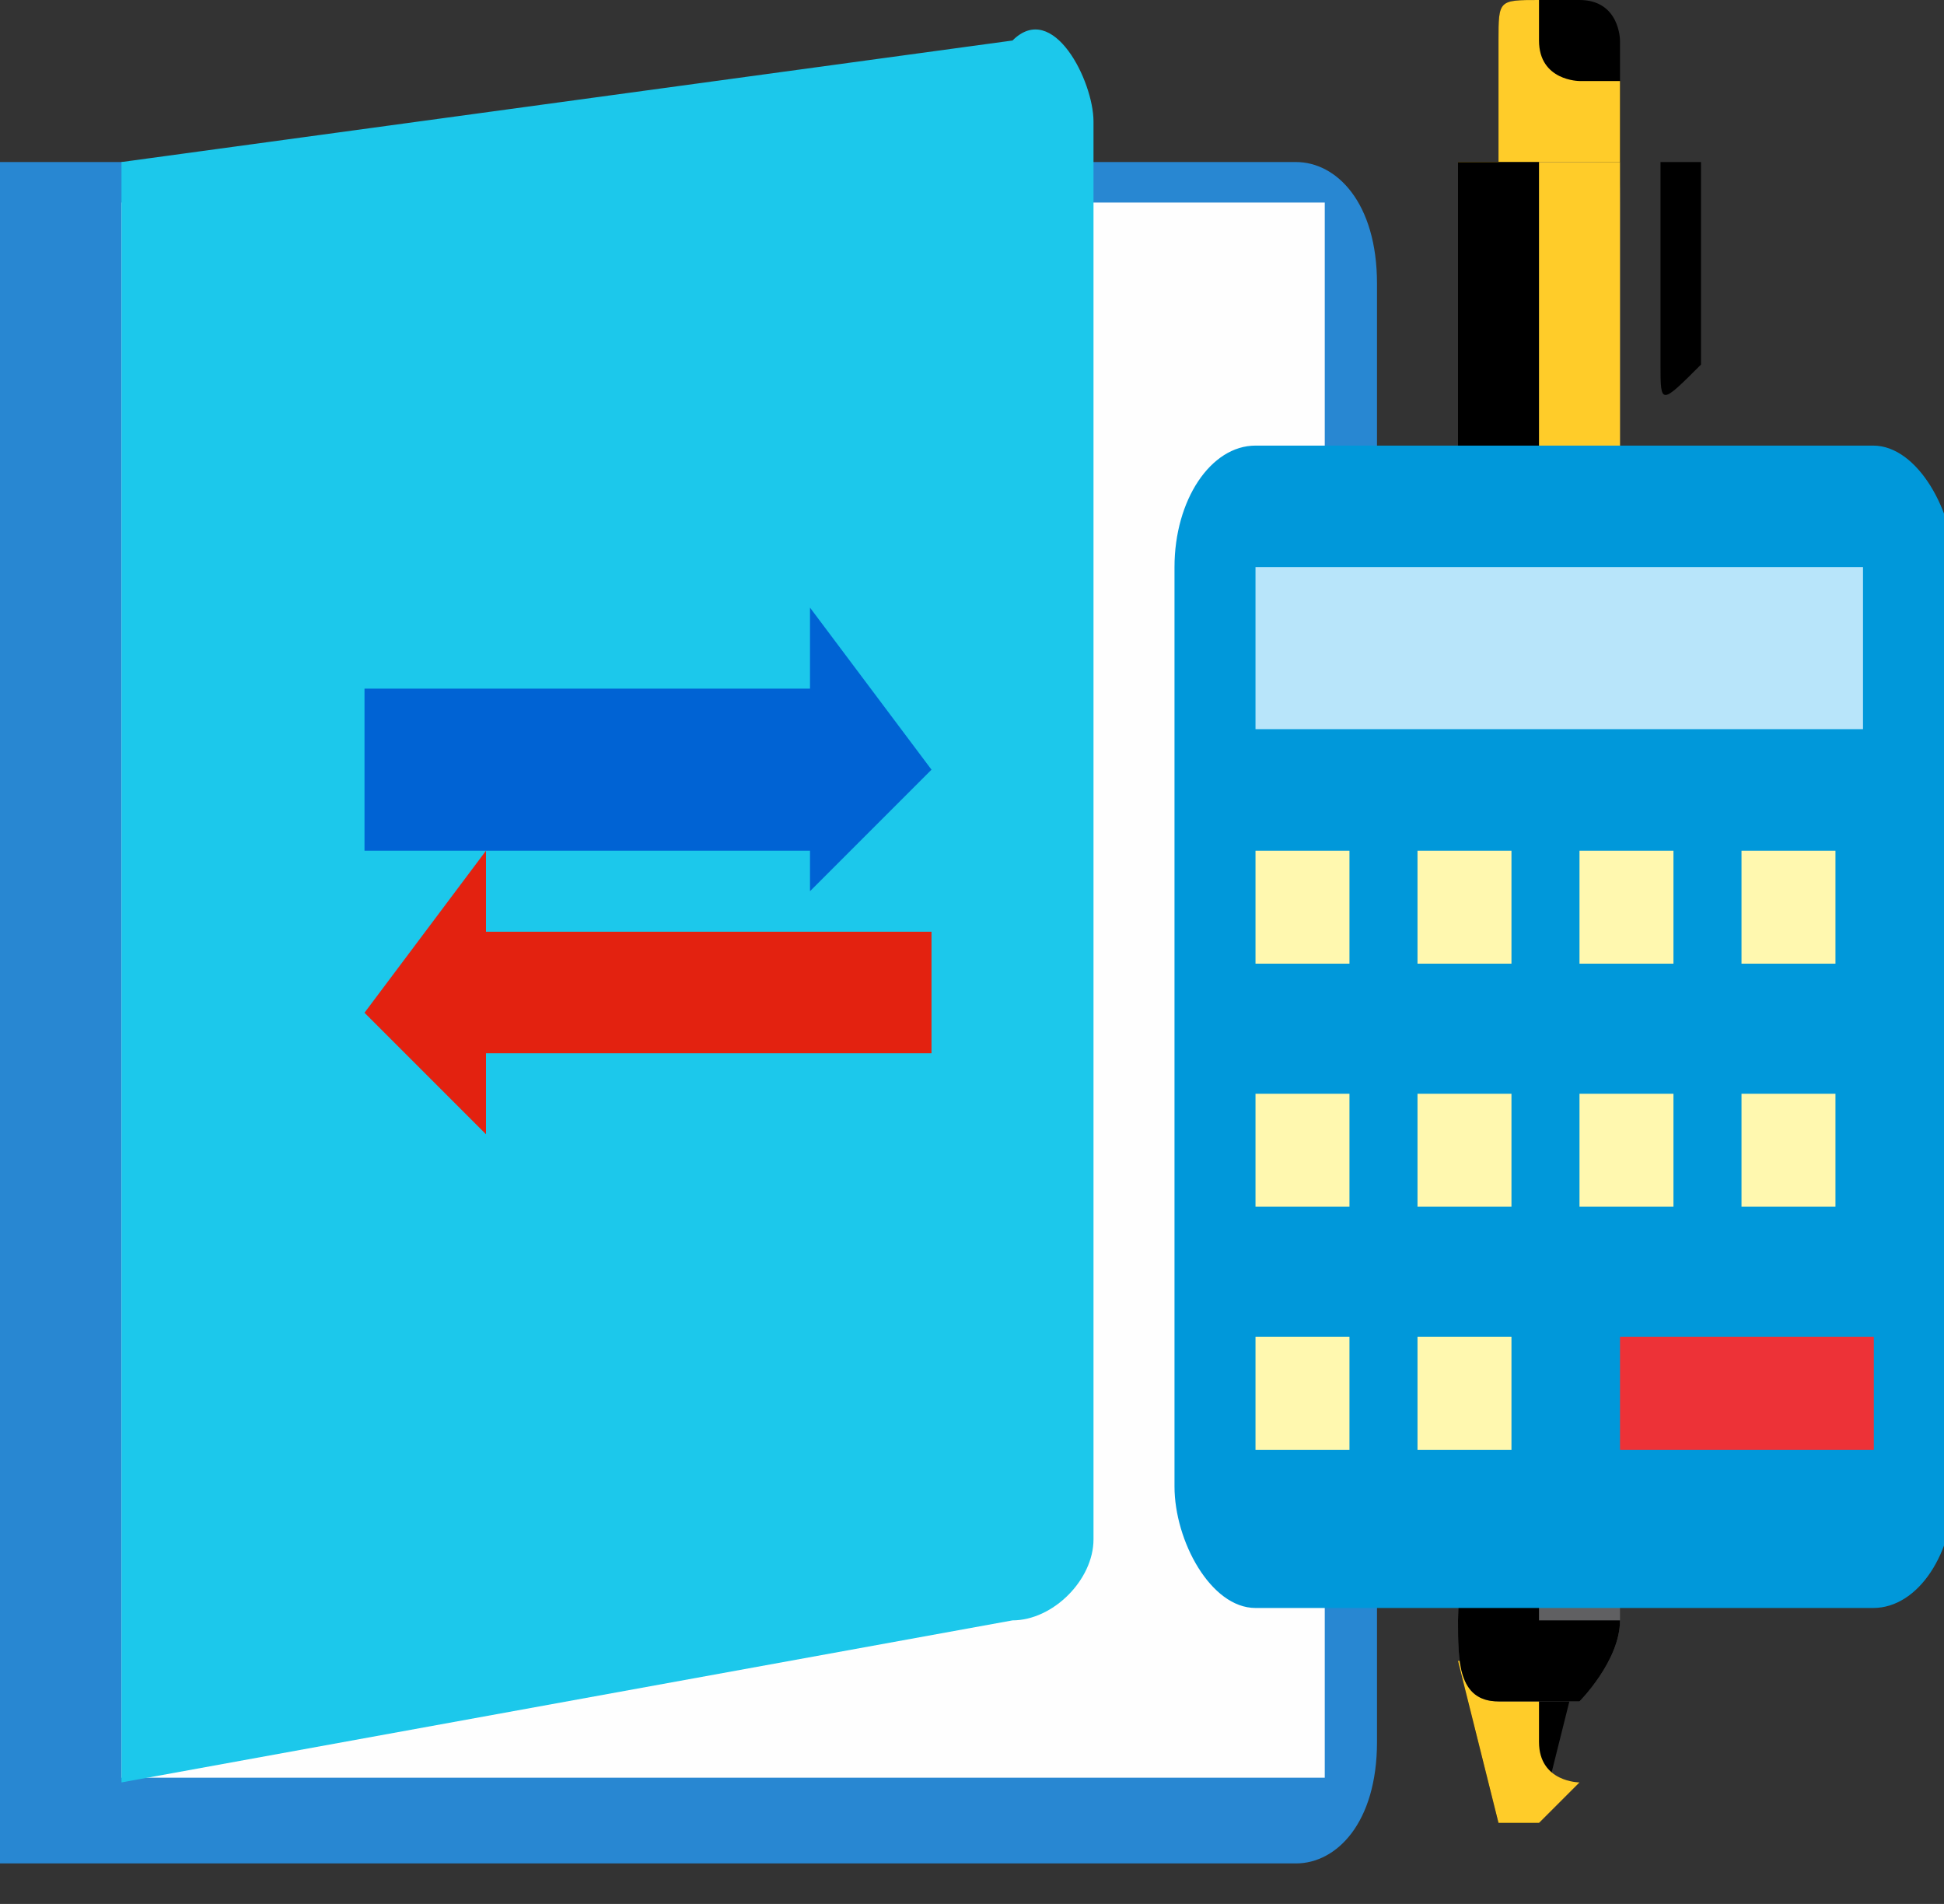 <svg xmlns="http://www.w3.org/2000/svg" width="48" height="47" shape-rendering="geometricPrecision" text-rendering="geometricPrecision" image-rendering="optimizeQuality" fill-rule="evenodd" clip-rule="evenodd"><rect width="100%" height="100%" fill="#333333" stroke="none"/><defs><style>.fil12{fill:#fff8af}.fil6,.fil7{fill:#ffcc29;fill-rule:nonzero}.fil6{fill:#000}</style></defs><g id="Layer_x0020_1"><g id="_780865664"><path d="M3 46h29c1 0 2-1 2-3V7c0-2-1-3-2-3H0v42h3z" fill="#2887d2"/><path fill="#fefefe" d="M3 5h29.71v38.884H3z"/><path d="M3 4l22-3c1-1 2 1 2 2v35c0 1-1 2-2 2L3 44V4z" fill="#1cc8eb"/><path d="M9 21h11v1l3-3-3-4v2H9v4zm0-2" fill="#0063d4" fill-rule="nonzero"/><path fill="#e32210" fill-rule="nonzero" d="M23 26H12v2l-3-3 3-4v2h11z"/><g><path d="M38 44s-1 1 0 1v1-1-1z"/><path class="fil6" d="M38 45h-1l-1-4h3l-1 4z"/><path class="fil7" d="M38 43v-2h-1-1l1 4h1l1-1s-1 0-1-1z"/><path class="fil6" d="M39 4h-2V1c0-1 0-1 1-1h1c1 0 1 1 1 1v3h-1z"/><path class="fil7" d="M39 2s-1 0-1-1V0c-1 0-1 0-1 1v3h3V2h-1z"/><path d="M39 42h-2c-1 0-1-1-1-2l1-35V4h2c1 0 1 0 1 1v35c0 1-1 2-1 2z" fill="#606062" fill-rule="nonzero"/><path class="fil6" d="M38 40V4h-1v1l-1 35c0 1 0 2 1 2h2s1-1 1-2h-2z"/><path class="fil7" d="M36 30h4v6h-4z"/><path class="fil7" d="M36 36v-6h2v6zM36 4h4v26h-4z"/><path class="fil6" d="M36 4v26h2V4z"/><path d="M39 4h3v5c-1 1-1 1-1 0V4h-2z"/></g><g><rect x="29" y="11" width="19.253" height="28.694" rx="2" ry="3" fill="#0098da"/><path d="M32 14h14v4H31v-4h1z" fill="#b8e5fa"/><path class="fil12" d="M43 21h2.32v2.789H43zM39 21h2.32v2.789H39zM35 21h2.32v2.789H35zM31 21h2.32v2.789H31zM43 27h2.32v2.789H43zM39 27h2.32v2.789H39zM35 27h2.32v2.789H35zM31 27h2.32v2.789H31z"/><path fill="#ed3237" d="M40 33h6.267v2.789H40z"/><path class="fil12" d="M35 33h2.32v2.789H35zM31 33h2.32v2.789H31z"/></g></g></g></svg>